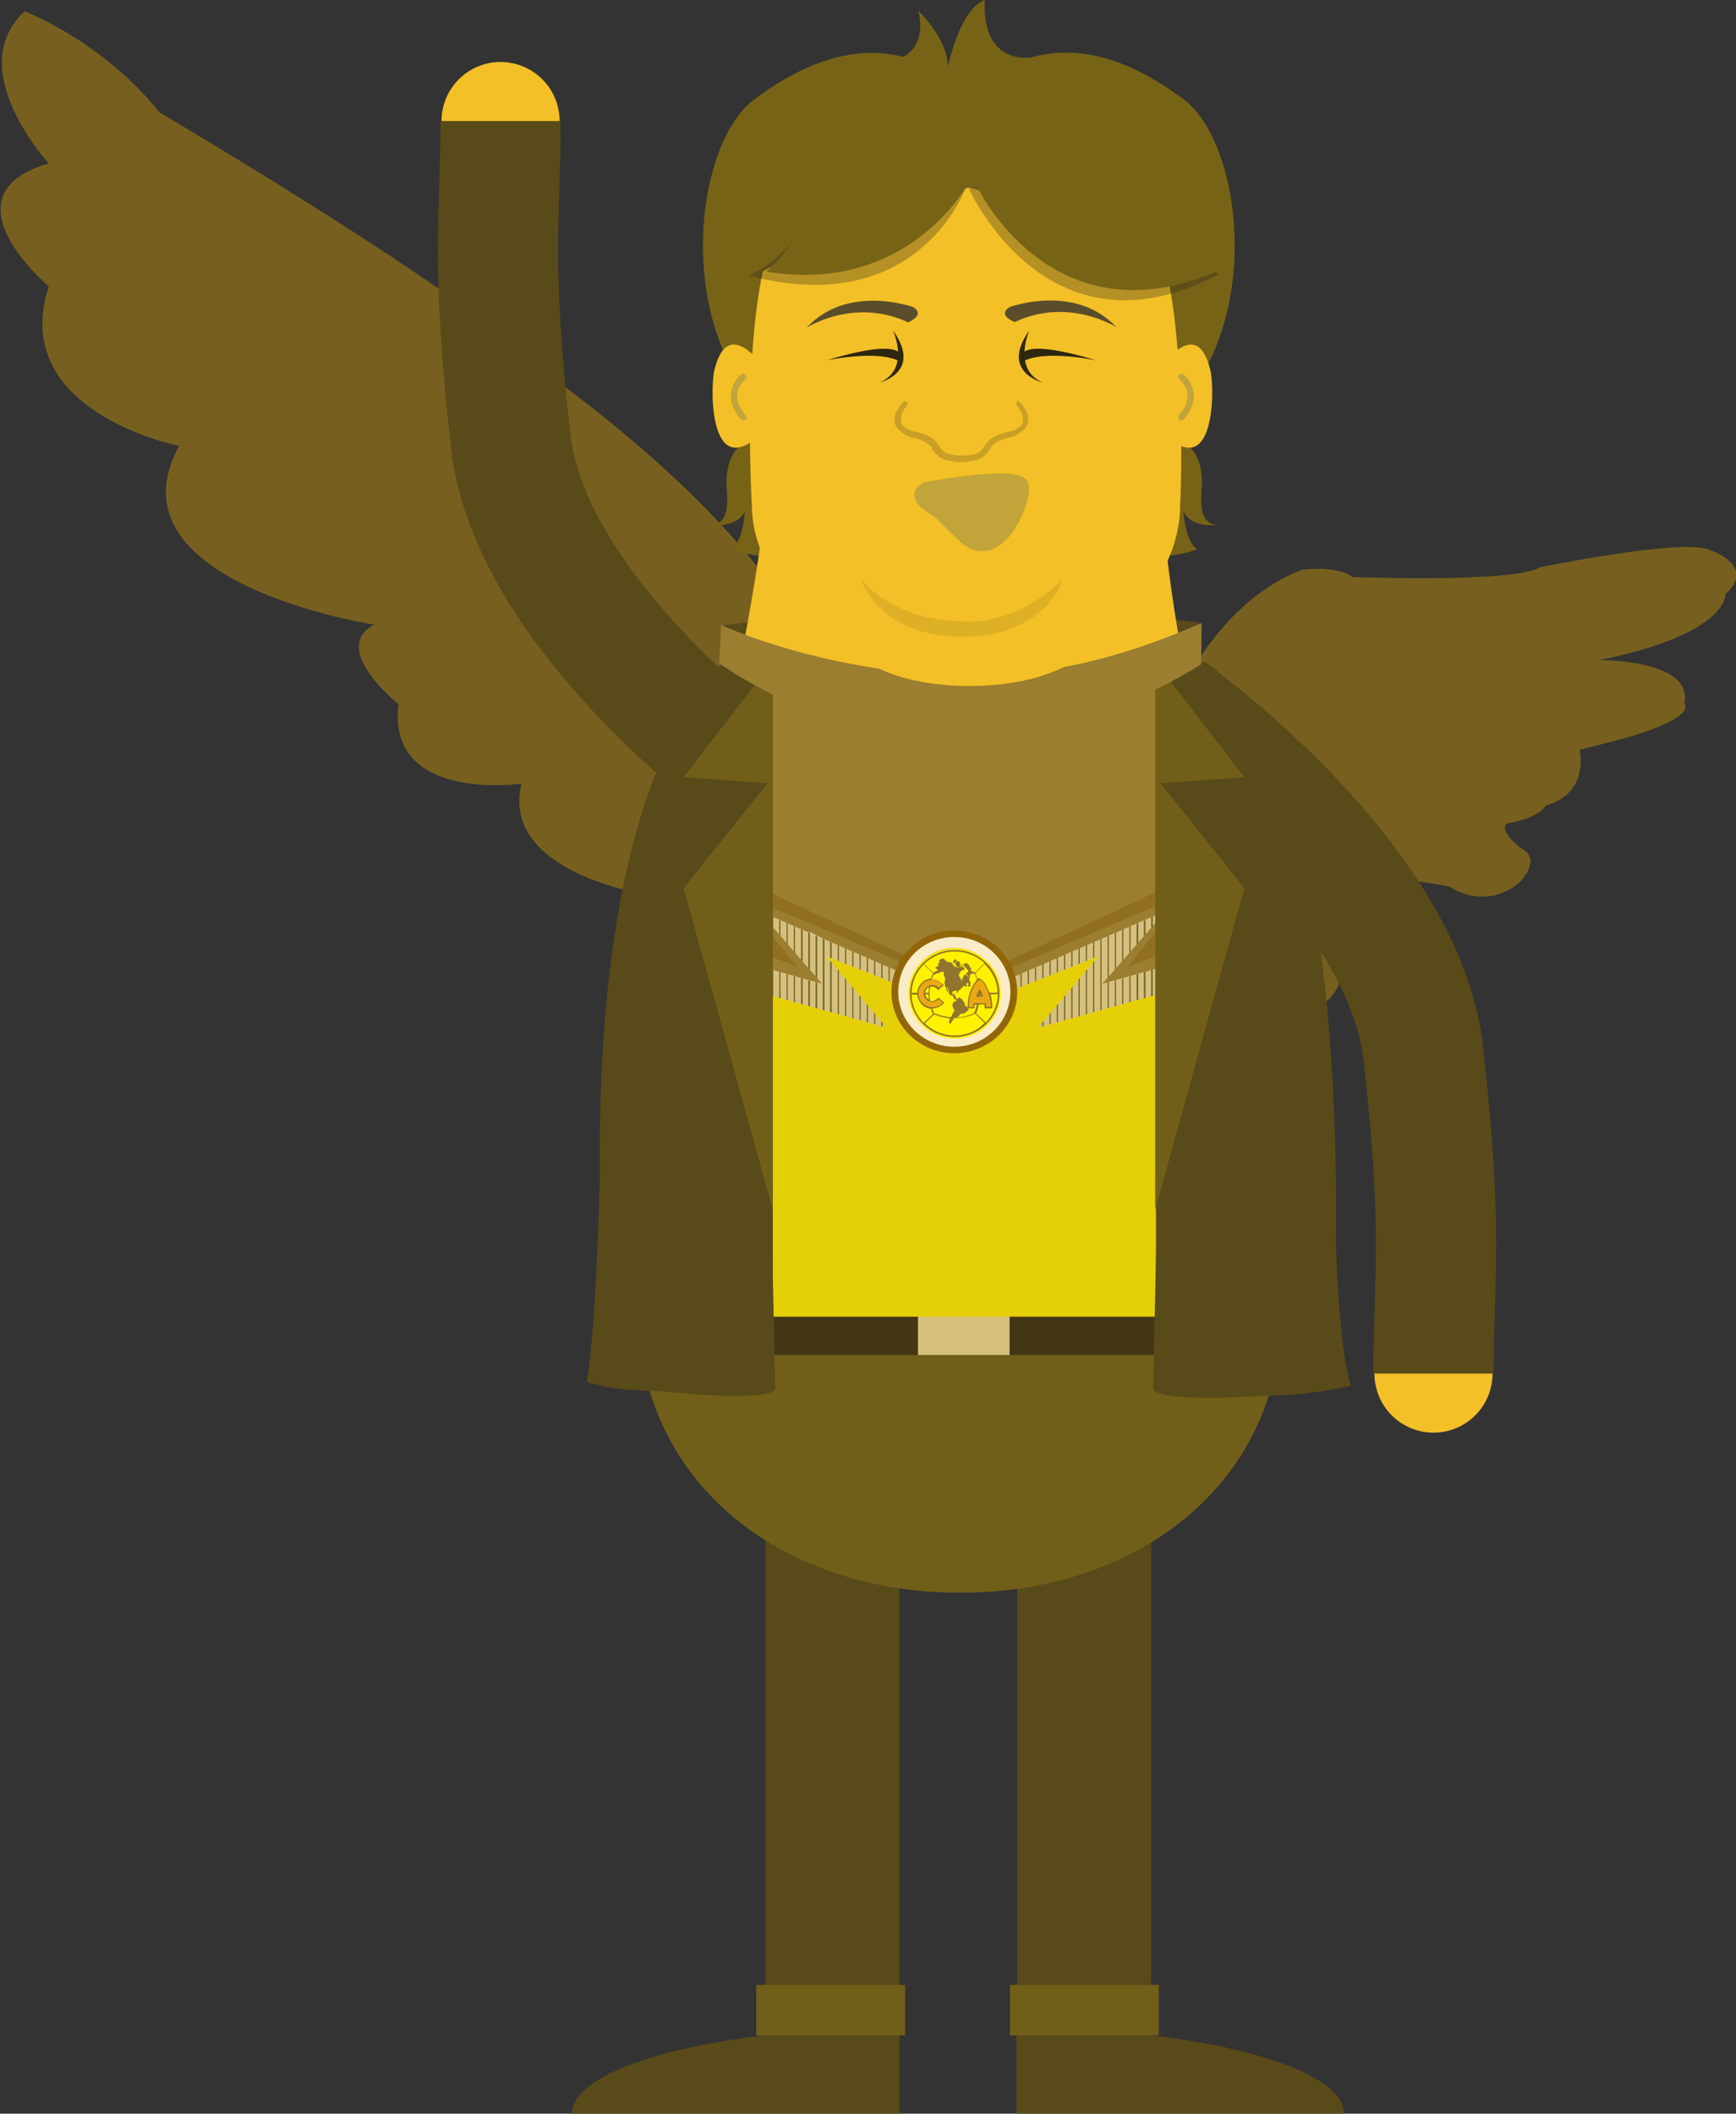 <?xml version="1.0" encoding="utf-8"?>
<!-- Generator: Adobe Illustrator 16.0.0, SVG Export Plug-In . SVG Version: 6.00 Build 0)  -->
<!DOCTYPE svg PUBLIC "-//W3C//DTD SVG 1.1//EN" "http://www.w3.org/Graphics/SVG/1.1/DTD/svg11.dtd">
<svg version="1.1" id="Layer_1" xmlns="http://www.w3.org/2000/svg" xmlns:xlink="http://www.w3.org/1999/xlink" x="0px" y="0px"
	 width="430.4px" height="523.8px" viewBox="0 0 430.4 523.8" enable-background="new 0 0 430.4 523.8" xml:space="preserve">
<rect x="0" y="0" width="430.4" height="523.8" fill="#333333" stroke="none"/>
<g>
	<path fill="#77601F" d="M244.6,286.4c0,0-4.8,5.4-16.7-1.8c0,0-19.7,16.1-24.5-9.6c0,0-22.7,11.4-18.5-13.8
		c0,0-23.3,10.2-19.7-10.8c0,0-17.9-9.6-4.8-28.7c0,0-36.5-5.4-31.1-27.5c0,0-33.5,4.8-30.5-19.7c0,0-17.3-13.8-6-19.7
		c0,0-67-10.2-48.4-44.3c0,0-42.5-8.4-32.3-39.5c0,0-26.9-22.7,0-30.5c0,0-21.5-23.3-6-37.7c0,0,19.1,7.2,33.5,25.1
		c0,0,78.3,46,93.3,62.8c0,0,52.6,35.9,67,69.4c0,0,13.2,20.3,17.9,21.5c0,0,31.7,9.6,39.5,28.7
		C257.1,210.5,272.7,272.7,244.6,286.4z"/>
	<path fill="#77601F" d="M280.3,207.6c0,0,8.4-53.2,42.5-66.4c0,0,8.4-1.2,12.6,1.8c0,0,40.4,1.5,46.3-2.4c0,0,36.5-7.5,42.5-4.2
		c0,0,11.4,3.9,3.6,10.8c0,0,0.9,9.9-31.4,16.4c0,0,23.6-0.3,21.2,10.8c0,0,3.9,3.6-17.6,9.3l-8.4,2.1c0,0,2.7,10.8-8.4,13.8
		c0,0-1.2,3-9.6,4.5c0,0-2.4,1.2,3.3,6c0,0,5.7,2.1,0,8.4c0,0-7.5,7.5-17.6,1.2c0,0-6-1.2-7.8-1.2c0,0-2.4,6.3-6,8.4
		c0,0,3.6,12-12.3,12c0,0,0.3,11.7-15,13.8C318.3,252.5,270.4,247.4,280.3,207.6z"/>
	<path fill="#776316" d="M185.1,109.4c0,0-5,1.8-5,10.2c0,2.8,1.5,10.2-3.8,10.5c0,0,6.5,0.8,8.4-3.4c0,0-0.4,7.5-3.4,9.4
		c0,0,17.9,7.5,21-9.4l-1.5-24.9C200.8,101.8,189.7,97.3,185.1,109.4z"/>
	<path fill="#776316" d="M293,109.4c0,0,5,1.8,5,10.2c0,2.8-1.5,10.2,3.8,10.5c0,0-6.5,0.8-8.4-3.4c0,0,0.4,7.5,3.4,9.4
		c0,0-17.9,7.5-21-9.4l1.5-24.9C277.3,101.8,288.4,97.3,293,109.4z"/>
	<g>
		<polygon fill="#594A19" points="178.9,155 191.1,153.5 193,167.1 		"/>
		<polygon fill="#594A19" points="297.6,154.3 285.4,152.8 283.5,166.4 		"/>
		<path fill="#F3C027" d="M311.3,232.6H167.5c0,0,23.5-85.9,23.5-127.1c0-23.8,96.3-23.8,96.3,0C287.3,165,311.3,232.6,311.3,232.6z
			"/>
		<g>
			<path fill="#776316" d="M293.7,24.8c-16.4-12.4-29.2-13.2-38.2-10.5C242.4,15.1,244.2,0,244.2,0C238,2.1,235,16.5,235,16.5
				c0-6.9-7.3-13.8-7.3-13.8c1.8,7.6-2.1,10.5-3.7,11.4c-8.9-2.3-21.4-1.3-37.3,10.8c-14,10.6-20.2,54.8,3.4,78.1l50.1-55.3
				l50.1,55.3C313.9,79.6,307.7,35.5,293.7,24.8z"/>
			<path fill="#F3C027" d="M284.4,53.9c0,0-16.2-20.5-47-20c-30.7-0.4-43.5,20-43.5,20c-10.8,17.4-7.5,71.2-7.5,71.2
				c0,26.6,37.3,47.8,53,47.8c15.7,0,53.2-19.8,53.2-47.8C292.6,125.1,295.2,71.3,284.4,53.9z"/>
			<g>
				<path opacity="0.1" fill="#232222" d="M263.5,143.5c0,0-3.9,14.3-25,14.3c-20.8,0-25-14.3-25-14.3s7.6,10.5,25.9,10.5
					C239.4,154,251.6,155.3,263.5,143.5z"/>
			</g>
			<path fill="#F3C027" d="M190.8,93c0,0-10.1-16.3-13.7-1.2c-1.1,4.7-1.2,29.9,13.3,13.9"/>
			
				<path fill="none" stroke="#C1A53B" stroke-width="1.594" stroke-linecap="round" stroke-linejoin="round" stroke-miterlimit="10" d="
				M184.3,93.4c0,0-5.2,4,0,10"/>
			<path fill="#F3C027" d="M286.4,93c0,0,10.1-16.3,13.7-1.2c1.1,4.7,1.2,29.9-13.3,13.9"/>
			
				<path fill="none" stroke="#C1A53B" stroke-width="1.594" stroke-linecap="round" stroke-linejoin="round" stroke-miterlimit="10" d="
				M292.9,93.4c0,0,5.2,4,0,10"/>
			<g display="none">
				<g display="inline" opacity="0.2">
					<path fill="#231F20" d="M252.5,98.2c0.2,0.1,0.3,0.3,0.5,0.5c0.1,0.2,0.3,0.3,0.4,0.5c0.3,0.4,0.5,0.7,0.7,1.1
						c0.1,0.2,0.2,0.4,0.3,0.6c0.1,0.2,0.2,0.4,0.2,0.7c0.1,0.2,0.1,0.5,0.1,0.7c0,0.3,0,0.5,0,0.8c0,0.3-0.1,0.5-0.2,0.8
						c-0.1,0.2-0.2,0.5-0.4,0.7c-0.2,0.2-0.3,0.4-0.5,0.6l-0.5,0.5c-0.2,0.2-0.4,0.3-0.6,0.4l-0.6,0.3l-1.2,0.5l0,0l-0.1,0
						c-0.5,0.1-1.1,0.2-1.6,0.4c-0.5,0.2-1,0.4-1.5,0.6c-0.5,0.2-0.9,0.5-1.3,0.8c-0.4,0.3-0.6,0.6-0.9,1.2
						c-0.3,0.5-0.7,1.1-1.3,1.6c-0.3,0.3-0.6,0.4-0.9,0.6c-0.3,0.2-0.6,0.3-1,0.4c-0.6,0.2-1.3,0.3-1.9,0.4c-0.6,0-1.2,0.1-1.9,0.1
						c-0.6,0-1.1,0-1.8-0.1c-0.7-0.1-1.3-0.2-1.9-0.4l-0.5-0.1c-0.2-0.1-0.3-0.2-0.5-0.2c-0.3-0.1-0.6-0.3-0.9-0.5
						c-0.6-0.4-1-1-1.4-1.5l-0.2-0.4l-0.1-0.1l0,0c0.1,0.1,0,0,0,0l-0.1-0.2c-0.2-0.3-0.3-0.3-0.5-0.5c-0.3-0.3-0.8-0.6-1.3-0.8
						c-0.5-0.2-1-0.5-1.5-0.6c-0.5-0.2-1.1-0.3-1.6-0.4l-0.1,0l0,0l-1.2-0.5l-0.6-0.3c-0.2-0.1-0.4-0.2-0.6-0.4l-0.5-0.5
						c-0.2-0.2-0.3-0.4-0.5-0.6c-0.2-0.2-0.2-0.5-0.4-0.7c-0.1-0.2-0.2-0.5-0.2-0.8c-0.1-0.3-0.1-0.5,0-0.8c0-0.3,0-0.5,0.1-0.7
						c0-0.2,0.1-0.5,0.2-0.7c0.1-0.2,0.2-0.4,0.3-0.6c0.2-0.4,0.5-0.8,0.7-1.1c0.3-0.4,0.5-0.7,0.9-1c0.3-0.2,0.7-0.2,0.9,0
						c0.2,0.2,0.2,0.6,0,0.9l0,0c-0.2,0.2-0.5,0.6-0.7,0.9c-0.2,0.3-0.4,0.6-0.5,1c-0.1,0.2-0.1,0.3-0.2,0.5
						c-0.1,0.2-0.1,0.3-0.1,0.5c0,0.2-0.1,0.3,0,0.5c0,0.2,0,0.3,0,0.5c0,0.1,0.1,0.3,0.1,0.4c0.1,0.1,0.1,0.3,0.2,0.4
						c0.1,0.1,0.2,0.2,0.3,0.4l0.4,0.3c0.1,0.1,0.3,0.2,0.4,0.3l0.5,0.3l1,0.4l-0.1,0c0.7,0.1,1.2,0.2,1.8,0.4
						c0.6,0.2,1.2,0.4,1.8,0.7c0.6,0.3,1.1,0.6,1.7,1.1c0.2,0.2,0.6,0.6,0.7,0.8l0.1,0.2l0.1,0.1l0.1,0.1l0.2,0.4
						c0.3,0.4,0.6,0.8,1,1.1c0.2,0.1,0.4,0.3,0.6,0.4c0.1,0.1,0.2,0.1,0.3,0.2l0.4,0.1c0.5,0.2,1,0.2,1.5,0.3
						c0.5,0.1,1.2,0.1,1.7,0.1l1.6-0.1c0.5-0.1,1.1-0.1,1.5-0.3c0.2-0.1,0.5-0.1,0.7-0.2c0.2-0.1,0.4-0.2,0.6-0.4
						c0.4-0.2,0.6-0.6,0.9-1.1c0.3-0.4,0.7-1.1,1.2-1.6c0.5-0.5,1.1-0.8,1.7-1.1c0.6-0.3,1.2-0.5,1.8-0.7c0.6-0.2,1.2-0.3,1.8-0.4
						l-0.1,0l1-0.4l0.5-0.3c0.1-0.1,0.3-0.2,0.4-0.3l0.4-0.3c0.1-0.1,0.2-0.2,0.3-0.4c0.1-0.1,0.2-0.3,0.2-0.4
						c0.1-0.1,0.1-0.3,0.1-0.4c0-0.1,0.1-0.3,0-0.5c0-0.2,0-0.3,0-0.5c0-0.2-0.1-0.3-0.1-0.5c0-0.2-0.1-0.3-0.2-0.5
						c-0.3-0.7-0.7-1.3-1.2-1.8l0,0c-0.2-0.3-0.2-0.7,0-0.9C251.8,98,252.2,98,252.5,98.2z"/>
				</g>
				<path display="inline" fill="#2E230E" d="M215.7,83.9c0,1.6-1.3,2.9-2.9,2.9c-1.6,0-2.9-1.3-2.9-2.9c0-1.6,1.3-2.9,2.9-2.9
					C214.4,81,215.7,82.3,215.7,83.9z"/>
				<path display="inline" fill="#593B2E" d="M197.4,82.8c0,0,10-9.5,24.2-5.8c0,0,4.1-2.4,0.5-3.8
					C222.2,73.2,205.3,70.3,197.4,82.8z"/>
				<path display="inline" fill="#2E230E" d="M261.1,83.9c0,1.6,1.3,2.9,2.9,2.9c1.6,0,2.9-1.3,2.9-2.9c0-1.6-1.3-2.9-2.9-2.9
					C262.4,81,261.1,82.3,261.1,83.9z"/>
				<path display="inline" fill="#593B2E" d="M279.7,81.6c0,0-10.8-8.5-24.6-3.5c0,0-4.3-2-0.9-3.8
					C254.2,74.3,270.7,69.9,279.7,81.6z"/>
				
					<path display="inline" fill="none" stroke="#C18963" stroke-width="2.002" stroke-linecap="round" stroke-linejoin="round" stroke-miterlimit="10" d="
					M223,120.5c0,0,17,9.2,31.8-1.6"/>
			</g>
			<g>
				<g opacity="0.2">
					<path fill="#231F20" d="M252.7,99.5c0.2,0.2,0.3,0.3,0.5,0.5c0.1,0.2,0.3,0.3,0.4,0.5c0.3,0.4,0.5,0.7,0.7,1.1
						c0.1,0.2,0.2,0.4,0.3,0.6c0.1,0.2,0.2,0.4,0.2,0.7c0.1,0.2,0.1,0.5,0.1,0.7c0,0.3,0,0.5,0,0.8c0,0.3-0.1,0.5-0.2,0.8
						c-0.1,0.2-0.2,0.5-0.4,0.7c-0.2,0.2-0.3,0.4-0.5,0.6l-0.6,0.5c-0.2,0.2-0.4,0.3-0.6,0.4l-0.6,0.4l-1.2,0.5l0,0l-0.1,0
						c-0.5,0.1-1.1,0.2-1.6,0.4c-0.5,0.2-1,0.4-1.5,0.6c-0.5,0.2-0.9,0.5-1.3,0.9c-0.4,0.3-0.6,0.6-0.9,1.2
						c-0.4,0.5-0.8,1.1-1.4,1.6c-0.3,0.3-0.6,0.4-0.9,0.6c-0.3,0.2-0.6,0.3-1,0.4c-0.7,0.2-1.3,0.3-1.9,0.4c-0.6,0-1.2,0.1-1.9,0.1
						c-0.6,0-1.2,0-1.8-0.1c-0.7-0.1-1.3-0.2-2-0.4c-0.3-0.1-0.6-0.2-1-0.4c-0.3-0.1-0.6-0.3-0.9-0.6c-0.6-0.4-1-1-1.4-1.5l-0.2-0.4
						L231,111l0,0c0.1,0.1,0,0,0,0l0,0l0,0l0,0l-0.1-0.2c-0.2-0.3-0.3-0.3-0.5-0.5c-0.4-0.3-0.8-0.6-1.3-0.9c-0.5-0.2-1-0.5-1.5-0.6
						c-0.5-0.2-1.1-0.3-1.6-0.4l-0.1,0l0,0l-1.2-0.5l-0.6-0.4c-0.2-0.1-0.4-0.2-0.6-0.4l-0.6-0.5c-0.2-0.2-0.3-0.4-0.5-0.6
						c-0.2-0.2-0.3-0.5-0.4-0.7c-0.1-0.2-0.2-0.5-0.2-0.8c-0.1-0.3-0.1-0.5,0-0.8c0-0.3,0-0.5,0.1-0.7c0-0.2,0.1-0.5,0.2-0.7
						c0.1-0.2,0.2-0.4,0.3-0.6c0.2-0.4,0.5-0.8,0.7-1.1c0.3-0.4,0.5-0.7,0.9-1c0.3-0.3,0.7-0.2,0.9,0c0.2,0.3,0.2,0.6,0,0.9l0,0
						c-0.2,0.3-0.5,0.6-0.7,0.9c-0.2,0.3-0.4,0.6-0.5,1c-0.1,0.2-0.1,0.3-0.2,0.5c-0.1,0.2-0.1,0.3-0.1,0.5c0,0.2-0.1,0.3,0,0.5
						c0,0.2,0,0.3,0,0.5c0,0.1,0.1,0.3,0.1,0.4c0.1,0.1,0.1,0.3,0.2,0.4c0.1,0.1,0.2,0.2,0.3,0.4l0.4,0.3c0.1,0.1,0.3,0.2,0.4,0.3
						l0.5,0.3l1.1,0.4l-0.1,0c0.7,0.1,1.3,0.2,1.9,0.4c0.6,0.2,1.2,0.4,1.8,0.7c0.6,0.3,1.2,0.6,1.7,1.1c0.2,0.2,0.6,0.6,0.7,0.8
						l0.1,0.2l0.1,0.1l0.1,0.1l0.2,0.4c0.3,0.4,0.6,0.8,1,1.1c0.2,0.2,0.4,0.3,0.6,0.4c0.2,0.1,0.4,0.2,0.7,0.3
						c0.5,0.2,1,0.2,1.5,0.3c0.5,0.1,1.2,0.1,1.8,0.1l1.6-0.1c0.5-0.1,1.1-0.1,1.6-0.3c0.2-0.1,0.5-0.1,0.7-0.3
						c0.2-0.1,0.4-0.2,0.6-0.4c0.4-0.2,0.6-0.6,1-1.1c0.3-0.5,0.7-1.1,1.3-1.6c0.5-0.5,1.1-0.8,1.7-1.1c0.6-0.3,1.2-0.5,1.8-0.7
						c0.6-0.2,1.2-0.3,1.9-0.4l-0.1,0l1.1-0.4l0.5-0.3c0.2-0.1,0.3-0.2,0.4-0.3l0.4-0.3c0.1-0.1,0.2-0.2,0.3-0.4
						c0.1-0.1,0.2-0.3,0.2-0.4c0.1-0.1,0.1-0.3,0.1-0.4c0-0.1,0.1-0.3,0-0.5c0-0.2,0-0.3,0-0.5c0-0.2-0.1-0.3-0.1-0.5
						c0-0.2-0.1-0.3-0.2-0.5c-0.3-0.7-0.7-1.3-1.2-1.9l0,0c-0.2-0.3-0.2-0.7,0-0.9C252,99.2,252.4,99.2,252.7,99.5z"/>
				</g>
				<path fill="#594D2B" d="M226.4,76.1c0,0-16.2-5.9-26.4,5.1c0,0,11.7-7.6,25.2-1.3C225.1,79.8,229.6,78.2,226.4,76.1z"/>
				
					<path fill="#C1A53B" stroke="#C1A53B" stroke-width="2.017" stroke-linecap="round" stroke-linejoin="round" stroke-miterlimit="10" d="
					M229.5,120.5c-5.3,2.8,2.5,6.3,3.5,7.4c2.4,2.4,3.5,3.5,5.2,5.1c9.2,9.2,16.9-8.6,15.8-12.9
					C252.9,115.9,229.5,120.5,229.5,120.5z"/>
				<path fill="#2E2710" d="M218.1,94.8c0,0,10.7-2.6,3.3-12.9C221.4,81.9,225.8,91.5,218.1,94.8z"/>
				<path fill="#2E2710" d="M204.9,89.3c0,0,13.1-2.8,18.4,0.4C223.2,89.7,227.1,82.6,204.9,89.3z"/>
				<path fill="#594D2B" d="M250.3,76.1c-3.2,2.1,1.3,3.7,1.3,3.7c13.4-6.3,25.2,1.3,25.2,1.3C266.5,70.1,250.3,76.1,250.3,76.1z"/>
				<path fill="#2E2710" d="M255.2,81.9c-7.4,10.3,3.3,12.9,3.3,12.9C250.9,91.5,255.2,81.9,255.2,81.9z"/>
				<path fill="#2E2710" d="M253.4,89.7c5.3-3.2,18.4-0.4,18.4-0.4C249.5,82.6,253.4,89.7,253.4,89.7z"/>
			</g>
			<path fill="#776316" d="M184.8,36.4c0,0-5.9,34.9-5.1,35.2c0.8,0.3,28.5-14.2,28.5-14.2l32.1-11L288,60.8l9.7-4l-5.1-25L246,27.1
				l-36.5,4L184.8,36.4z"/>
			<path opacity="0.3" fill="#231F20" d="M240,46.3c0,0,19.3,44.4,62.3,21.6c0,0-12.4-6.6-14.4-15"/>
			<path opacity="0.3" fill="#231F20" d="M239.7,46c0,0-11.6,33.5-54,22.3c0,0,9.7-4.6,13.3-12.5"/>
			<path fill="#776316" d="M242.3,46.3c0,0,18.1,38.4,59,21.1c0,0-9.3-6.8-11.3-15.1"/>
			<path fill="#776316" d="M239.7,46c0,0-14.8,27.1-49.7,21.3c0,0,7.6-6.3,8.9-13.7"/>
		</g>
	</g>
	
		<path fill="none" stroke="#F3C027" stroke-width="29.277" stroke-linecap="round" stroke-linejoin="round" stroke-miterlimit="10" d="
		M187.7,192.8c0,0-56.3-40.4-61.1-83.6c-5-44.7-2.5-55.5-2.5-79.2"/>
	<path fill="none" stroke="#594A19" stroke-width="29.811" stroke-linejoin="round" stroke-miterlimit="10" d="M187.7,192.8
		c0,0-56.3-40.4-61.1-83.6c-5-44.7-2.5-55.5-2.5-79.2"/>
	
		<path fill="none" stroke="#F3C027" stroke-width="29.277" stroke-linecap="round" stroke-linejoin="round" stroke-miterlimit="10" d="
		M291.8,177.6c0,0,56.3,40.4,61.1,83.6c5,44.7,2.5,55.5,2.5,79.2"/>
	<path fill="none" stroke="#594A19" stroke-width="29.811" stroke-linejoin="round" stroke-miterlimit="10" d="M291.8,177.6
		c0,0,56.3,40.4,61.1,83.6c5,44.7,2.5,55.5,2.5,79.2"/>
	<g>
		<path fill="#594A19" d="M206.4,514.2c-9.2,0-16.6-7.4-16.6-16.6V335.2c0-9.2,7.4-16.6,16.6-16.6s16.6,7.4,16.6,16.6v162.4
			C223,506.8,215.5,514.2,206.4,514.2z"/>
	</g>
	<g>
		<path fill="#594A19" d="M268.8,514.2c-9.2,0-16.6-7.4-16.6-16.6V335.2c0-9.2,7.4-16.6,16.6-16.6s16.6,7.4,16.6,16.6v162.4
			C285.4,506.8,278,514.2,268.8,514.2z"/>
	</g>
	<path fill="#F4B07D" d="M183.9,170.7c-8.6,36.2-25.1,33.3-25.1,94.4c0,75.3,0,61.7,0,63.7c0,0.1,8.4,0.2,8.4,0.2h72.3V170.7H183.9z
		"/>
	<path fill="#F4B07D" d="M292.2,170.7c8.6,36.2,25.1,33.3,25.1,94.4c0,75.3,0,61.7,0,63.7c0,0.1-8.4,0.2-8.4,0.2h-72.3V170.7H292.2z
		"/>
	<path opacity="0.2" fill="#232222" d="M241.4,295.3c0,2-1,3.6-2.2,3.6c-1.2,0-2.2-1.6-2.2-3.6c0-2,1-3.6,2.2-3.6
		C240.4,291.7,241.4,293.3,241.4,295.3z"/>
	<path fill="#715F19" d="M238,394.7c44.2,0,79.9-27.1,79.9-70.8H158.1C158.1,367.6,193.9,394.7,238,394.7z"/>
	<path fill="#594A19" d="M223,502.5c-44.8,0-81.2,9.5-81.2,21.3H223V502.5z"/>
	<path fill="#594A19" d="M252,502.5c44.8,0,81.2,9.5,81.2,21.3H252V502.5z"/>
	<rect x="187.5" y="491.9" fill="#715F19" width="36.9" height="12.5"/>
	<rect x="250.4" y="491.9" fill="#715F19" width="36.9" height="12.5"/>
	<rect x="158.7" y="324" fill="#443715" width="158.9" height="11.8"/>
	<rect x="227.6" y="324" fill="#D6C07E" width="22.7" height="11.8"/>
	<rect x="183.2" y="168.9" fill="#FFFFFF" width="108.6" height="155.4"/>
	<g>
		<path opacity="0.2" fill="#232222" d="M240.7,295.8c0,2-1,3.6-2.2,3.6c-1.2,0-2.2-1.6-2.2-3.6c0-2,1-3.6,2.2-3.6
			C239.7,292.2,240.7,293.8,240.7,295.8z"/>
		<path fill="#9B7E2F" d="M209.8,248.2l-9.1-17.2l16.1,7.8l16.7,6l15.7-0.9l30.8-12.9l-10.7,17.6l54.2-16.8c-4.2-29-12.1-56.2-27-67
			l-58.9,11.7h-3l-54.5-11.7c-14.6,15.9-22.2,41.5-26.1,67.7L209.8,248.2z"/>
		<path fill="#E5CF07" d="M323.7,232.7l-56.6,17.6l10.5-17.2l-28.3,11.8l-16,0.9l-16.9-6.1l-13.4-6.5l8.8,16.6l-57.9-16.4
			c-6.6,45.7-1.7,92.9-1.7,92.9h83.9h4.4h86.8C327.4,326.3,330,277.4,323.7,232.7z"/>
	</g>
	<g>
		<path fill="#906F21" d="M235.9,241.9c0.2,0.6-71.7-33.2-71.7-33.2l19.1,21.6l-25.5-12.9l-0.9,6l40.7,16.2l-14.7-18.3l52.3,22.1
			L235.9,241.9z"/>
		<polygon fill="#D6C07E" points="236.7,246.8 188.1,225.7 203.8,243.8 155.2,230.1 152.4,235.9 219.8,254.7 204.9,237 235.4,249 		
			"/>
		<g>
			<polygon fill="none" points="204.9,237 205.8,238.1 205.8,237.3 			"/>
			<polygon fill="none" points="213.4,240.3 213.4,247 214.9,248.8 214.9,240.9 			"/>
			<polygon fill="none" points="211.6,239.6 211.6,244.9 213.1,246.6 213.1,240.2 			"/>
			<polygon fill="none" points="206.2,237.5 206.2,238.5 207.7,240.2 207.7,238.1 			"/>
			<polygon fill="none" points="203.8,243.8 202.6,242.4 202.6,243.5 			"/>
			<polygon fill="none" points="184.5,238.4 184.5,244.8 186,245.3 186,238.8 			"/>
			<polygon fill="none" points="157.4,230.7 157.4,237.3 158.9,237.7 158.9,231.2 			"/>
			<polygon fill="none" points="233.2,245.3 233.2,248.2 234.7,248.8 234.7,245.9 			"/>
			<polygon fill="none" points="155.6,230.2 155.6,236.8 157.1,237.2 157.1,230.6 			"/>
			<polygon fill="none" points="155.2,230.1 153.8,233 153.8,236.3 155.3,236.7 155.3,230.1 			"/>
			<polygon fill="none" points="235,246 235,248.9 235.4,249 236.5,247 236.5,246.7 			"/>
			<polygon fill="none" points="173.7,235.3 173.7,241.8 175.2,242.2 175.2,235.7 			"/>
			<polygon fill="none" points="152.4,235.9 153.5,236.2 153.5,233.7 			"/>
			<polygon fill="none" points="171.9,234.8 171.9,241.3 173.4,241.7 173.4,235.2 			"/>
			<polygon fill="none" points="170.1,234.3 170.1,240.8 171.6,241.2 171.6,234.7 			"/>
			<polygon fill="none" points="177.3,236.3 177.3,242.8 178.8,243.3 178.8,236.8 			"/>
			<polygon fill="none" points="168.3,233.8 168.3,240.3 169.8,240.7 169.8,234.2 			"/>
			<polygon fill="none" points="186.3,238.9 186.3,245.3 187.8,245.8 187.8,239.3 			"/>
			<polygon fill="none" points="166.5,233.3 166.5,239.8 167.9,240.2 167.9,233.7 			"/>
			<polygon fill="none" points="179.1,236.9 179.1,243.3 180.6,243.8 180.6,237.3 			"/>
			<polygon fill="none" points="219.8,254.7 218.8,253.4 218.8,254.4 			"/>
			<polygon fill="none" points="175.5,235.8 175.5,242.3 177,242.8 177,236.3 			"/>
			<polygon fill="none" points="159.2,231.2 159.2,237.8 160.7,238.2 160.7,231.7 			"/>
			<polygon fill="none" points="180.9,237.4 180.9,243.8 182.4,244.3 182.4,237.8 			"/>
			<polygon fill="none" points="182.7,237.9 182.7,244.3 184.2,244.8 184.2,238.3 			"/>
			<polygon fill="none" points="162.9,232.3 162.9,238.8 164.3,239.2 164.3,232.7 			"/>
			<polygon fill="none" points="161,231.8 161,238.3 162.5,238.7 162.5,232.2 			"/>
			<polygon fill="none" points="164.7,232.8 164.7,239.3 166.1,239.7 166.1,233.2 			"/>
			<polygon fill="none" points="226,242.1 226,245.3 227.5,245.9 227.5,242.8 			"/>
			<polygon fill="none" points="202.6,232 202.6,242.4 203.8,243.8 202.6,243.5 202.6,249.9 204,250.3 204,232.6 			"/>
			<polygon fill="none" points="224.2,241.4 224.2,244.6 225.7,245.2 225.7,242 			"/>
			<polygon fill="none" points="214.9,240.9 214.9,237.3 213.4,236.7 213.4,240.3 			"/>
			<polygon fill="none" points="200.8,243 200.8,249.4 202.2,249.8 202.2,243.4 			"/>
			<polygon fill="none" points="218.5,242.3 218.5,238.9 217,238.2 217,241.8 			"/>
			<polygon fill="none" points="222.4,240.6 222.4,243.9 223.9,244.5 223.9,241.2 			"/>
			<polygon fill="none" points="216.7,241.6 216.7,238.1 215.2,237.5 215.2,241 			"/>
			<polygon fill="none" points="191.7,240.4 191.7,246.9 193.2,247.3 193.2,240.8 			"/>
			<polygon fill="none" points="189.9,239.9 189.9,246.4 191.4,246.8 191.4,240.3 			"/>
			<polygon fill="none" points="188.1,239.4 188.1,245.8 189.6,246.3 189.6,239.8 			"/>
			<polygon fill="none" points="199,242.5 199,248.9 200.4,249.3 200.4,242.9 			"/>
			<polygon fill="none" points="197.1,242 197.1,248.4 198.6,248.8 198.6,242.4 			"/>
			<polygon fill="none" points="193.5,240.9 193.5,247.4 195,247.8 195,241.4 			"/>
			<polygon fill="none" points="195.3,241.4 195.3,247.9 196.8,248.3 196.8,241.9 			"/>
			<polygon fill="none" points="209.8,242.7 209.8,251.9 211.3,252.3 211.3,244.5 			"/>
			<polygon fill="none" points="189.6,227.5 189.6,226.4 188.1,225.8 188.1,225.8 			"/>
			<polygon fill="none" points="211.6,244.9 211.6,252.4 213.1,252.8 213.1,246.6 			"/>
			<polygon fill="none" points="215.2,249.2 215.2,253.4 216.7,253.8 216.7,250.9 			"/>
			<polygon fill="none" points="213.4,247 213.4,252.9 214.9,253.3 214.9,248.8 			"/>
			<polygon fill="none" points="217,251.3 217,253.9 218.5,254.3 218.5,253.1 			"/>
			<polygon fill="none" points="220.6,239.8 220.6,243.2 222.1,243.8 222.1,240.4 			"/>
			<polygon fill="none" points="218.8,239 218.8,242.5 220.3,243.1 220.3,239.7 			"/>
			<polygon fill="none" points="208,240.6 208,251.4 209.5,251.8 209.5,242.4 			"/>
			<polygon fill="none" points="209.5,238.8 209.5,235 208,234.3 208,238.2 			"/>
			<polygon fill="none" points="207.7,238.1 207.7,234.2 206.2,233.6 206.2,237.5 			"/>
			<polygon fill="none" points="211.3,239.5 211.3,235.8 209.8,235.1 209.8,238.9 			"/>
			<polygon fill="none" points="213.1,240.2 213.1,236.5 211.6,235.9 211.6,239.6 			"/>
			<polygon fill="none" points="206.2,238.5 206.2,250.9 207.7,251.3 207.7,240.2 			"/>
			<polygon fill="none" points="204.9,237 205.8,237.3 205.8,233.4 204.4,232.8 204.4,250.4 205.8,250.8 205.8,238.1 			"/>
			<polygon fill="none" points="193.2,231.6 193.2,228 191.7,227.3 191.7,229.9 			"/>
			<polygon fill="none" points="191.4,229.6 191.4,227.2 189.9,226.5 189.9,227.9 			"/>
			<polygon fill="none" points="229.6,243.7 229.6,246.8 231.1,247.3 231.1,244.3 			"/>
			<polygon fill="none" points="198.6,237.9 198.6,230.3 197.1,229.7 197.1,236.2 			"/>
			<polygon fill="none" points="227.8,242.9 227.8,246 229.3,246.6 229.3,243.6 			"/>
			<polygon fill="none" points="196.8,235.8 196.8,229.5 195.3,228.9 195.3,234.1 			"/>
			<polygon fill="none" points="231.4,244.5 231.4,247.5 232.9,248.1 232.9,245.1 			"/>
			<polygon fill="none" points="195,233.7 195,228.7 193.5,228.1 193.5,232 			"/>
			<polygon fill="none" points="200.4,239.9 200.4,231.1 199,230.4 199,238.2 			"/>
			<polygon fill="none" points="202.2,242 202.2,231.9 200.8,231.2 200.8,240.3 			"/>
			<polygon fill="#736529" points="153.5,233.7 153.5,236.2 153.8,236.3 153.8,233 			"/>
			<polygon fill="#736529" points="155.3,230.1 155.3,236.7 155.6,236.8 155.6,230.2 			"/>
			<polygon fill="#736529" points="157.1,230.6 157.1,237.2 157.4,237.3 157.4,230.7 			"/>
			<polygon fill="#736529" points="158.9,231.2 158.9,237.7 159.2,237.8 159.2,231.2 			"/>
			<polygon fill="#736529" points="160.7,231.7 160.7,238.2 161,238.3 161,231.8 			"/>
			<polygon fill="#736529" points="162.5,232.2 162.5,238.7 162.9,238.8 162.9,232.3 			"/>
			<polygon fill="#736529" points="164.3,232.7 164.3,239.2 164.7,239.3 164.7,232.8 			"/>
			<polygon fill="#736529" points="166.1,233.2 166.1,239.7 166.5,239.8 166.5,233.3 			"/>
			<polygon fill="#736529" points="167.9,233.7 167.9,240.2 168.3,240.3 168.3,233.8 			"/>
			<polygon fill="#736529" points="169.8,234.2 169.8,240.7 170.1,240.8 170.1,234.3 			"/>
			<polygon fill="#736529" points="171.6,234.7 171.6,241.2 171.9,241.3 171.9,234.8 			"/>
			<polygon fill="#736529" points="173.4,235.2 173.4,241.7 173.7,241.8 173.7,235.3 			"/>
			<polygon fill="#736529" points="175.2,235.7 175.2,242.2 175.5,242.3 175.5,235.8 			"/>
			<polygon fill="#736529" points="177,236.3 177,242.8 177.3,242.8 177.3,236.3 			"/>
			<polygon fill="#736529" points="178.8,236.8 178.8,243.3 179.1,243.3 179.1,236.9 			"/>
			<polygon fill="#736529" points="180.6,237.3 180.6,243.8 180.9,243.8 180.9,237.4 			"/>
			<polygon fill="#736529" points="182.4,237.8 182.4,244.3 182.7,244.3 182.7,237.9 			"/>
			<polygon fill="#736529" points="184.2,238.3 184.2,244.8 184.5,244.8 184.5,238.4 			"/>
			<polygon fill="#736529" points="186,238.8 186,245.3 186.3,245.3 186.3,238.9 			"/>
			<polygon fill="#736529" points="187.8,239.3 187.8,245.8 188.1,245.8 188.1,239.4 			"/>
			<polygon fill="#736529" points="188.1,225.8 188.1,225.8 188.1,225.7 			"/>
			<polygon fill="#736529" points="189.9,227.9 189.9,226.5 189.6,226.4 189.6,227.5 			"/>
			<polygon fill="#736529" points="189.6,239.8 189.6,246.3 189.9,246.4 189.9,239.9 			"/>
			<polygon fill="#736529" points="191.7,229.9 191.7,227.3 191.4,227.2 191.4,229.6 			"/>
			<polygon fill="#736529" points="191.4,240.3 191.4,246.8 191.7,246.9 191.7,240.4 			"/>
			<polygon fill="#736529" points="193.5,232 193.5,228.1 193.2,228 193.2,231.6 			"/>
			<polygon fill="#736529" points="193.2,240.8 193.2,247.3 193.5,247.4 193.5,240.9 			"/>
			<polygon fill="#736529" points="195.3,234.1 195.3,228.9 195,228.7 195,233.7 			"/>
			<polygon fill="#736529" points="195,241.4 195,247.8 195.3,247.9 195.3,241.4 			"/>
			<polygon fill="#736529" points="197.1,236.2 197.1,229.7 196.8,229.5 196.8,235.8 			"/>
			<polygon fill="#736529" points="196.8,241.9 196.8,248.3 197.1,248.4 197.1,242 			"/>
			<polygon fill="#736529" points="199,238.2 199,230.4 198.6,230.3 198.6,237.9 			"/>
			<polygon fill="#736529" points="198.6,242.4 198.6,248.8 199,248.9 199,242.5 			"/>
			<polygon fill="#736529" points="200.8,240.3 200.8,231.2 200.4,231.1 200.4,239.9 			"/>
			<polygon fill="#736529" points="200.4,242.9 200.4,249.3 200.8,249.4 200.8,243 			"/>
			<polygon fill="#736529" points="202.2,243.4 202.2,249.8 202.6,249.9 202.6,243.5 			"/>
			<polygon fill="#736529" points="202.6,242.4 202.6,232 202.2,231.9 202.2,242 			"/>
			<polygon fill="#736529" points="204,232.6 204,250.3 204.4,250.4 204.4,232.8 			"/>
			<polygon fill="#736529" points="206.2,237.5 206.2,233.6 205.8,233.4 205.8,237.3 			"/>
			<polygon fill="#736529" points="205.8,238.1 205.8,250.8 206.2,250.9 206.2,238.5 			"/>
			<polygon fill="#736529" points="207.7,240.2 207.7,251.3 208,251.4 208,240.6 			"/>
			<polygon fill="#736529" points="208,238.2 208,234.3 207.7,234.2 207.7,238.1 			"/>
			<polygon fill="#736529" points="209.5,242.4 209.5,251.8 209.8,251.9 209.8,242.7 			"/>
			<polygon fill="#736529" points="209.8,238.9 209.8,235.1 209.5,235 209.5,238.8 			"/>
			<polygon fill="#736529" points="211.6,239.6 211.6,235.9 211.3,235.8 211.3,239.5 			"/>
			<polygon fill="#736529" points="211.3,244.5 211.3,252.3 211.6,252.4 211.6,244.9 			"/>
			<polygon fill="#736529" points="213.1,246.6 213.1,252.8 213.4,252.9 213.4,247 			"/>
			<polygon fill="#736529" points="213.4,240.3 213.4,236.7 213.1,236.5 213.1,240.2 			"/>
			<polygon fill="#736529" points="214.9,248.8 214.9,253.3 215.2,253.4 215.2,249.2 			"/>
			<polygon fill="#736529" points="215.2,241 215.2,237.5 214.9,237.3 214.9,240.9 			"/>
			<polygon fill="#736529" points="216.7,250.9 216.7,253.8 217,253.9 217,251.3 			"/>
			<polygon fill="#736529" points="217,241.8 217,238.2 216.7,238.1 216.7,241.6 			"/>
			<polygon fill="#736529" points="218.5,254.3 218.8,254.4 218.8,253.4 218.5,253.1 			"/>
			<polygon fill="#736529" points="218.5,238.9 218.5,242.3 218.8,242.5 218.8,239 			"/>
			<polygon fill="#736529" points="220.3,239.7 220.3,243.1 220.6,243.2 220.6,239.8 			"/>
			<polygon fill="#736529" points="222.1,240.4 222.1,243.8 222.4,243.9 222.4,240.6 			"/>
			<polygon fill="#736529" points="223.9,241.2 223.9,244.5 224.2,244.6 224.2,241.4 			"/>
			<polygon fill="#736529" points="225.7,242 225.7,245.2 226,245.3 226,242.1 			"/>
			<polygon fill="#736529" points="227.5,242.8 227.5,245.9 227.8,246 227.8,242.9 			"/>
			<polygon fill="#736529" points="229.3,243.6 229.3,246.6 229.6,246.8 229.6,243.7 			"/>
			<polygon fill="#736529" points="231.1,244.3 231.1,247.3 231.4,247.5 231.4,244.5 			"/>
			<polygon fill="#736529" points="232.9,245.1 232.9,248.1 233.2,248.2 233.2,245.3 			"/>
			<polygon fill="#736529" points="234.7,245.9 234.7,248.8 235,248.9 235,246 			"/>
			<polygon fill="#736529" points="236.5,246.7 236.5,247 236.7,246.8 			"/>
		</g>
		<path fill="#906F21" d="M241.3,241.9c-0.2,0.6,71.7-33.2,71.7-33.2l-19.1,21.6l25.5-12.9l0.9,6l-40.7,16.2l14.7-18.3L242,243.4
			L241.3,241.9z"/>
		<polygon fill="#D6C07E" points="240.5,246.8 289.1,225.7 273.3,243.8 322,230.1 324.7,235.9 257.3,254.7 272.3,237 241.8,249 		
			"/>
		<g>
			<polygon fill="none" points="272.3,237 271.3,238.1 271.3,237.3 			"/>
			<polygon fill="none" points="263.8,240.3 263.8,247 262.3,248.8 262.3,240.9 			"/>
			<polygon fill="none" points="265.6,239.6 265.6,244.9 264.1,246.6 264.1,240.2 			"/>
			<polygon fill="none" points="271,237.5 271,238.5 269.5,240.2 269.5,238.1 			"/>
			<polygon fill="none" points="273.3,243.8 274.6,242.4 274.6,243.5 			"/>
			<polygon fill="none" points="292.7,238.4 292.7,244.8 291.2,245.3 291.2,238.8 			"/>
			<polygon fill="none" points="319.7,230.7 319.7,237.3 318.3,237.7 318.3,231.2 			"/>
			<polygon fill="none" points="243.9,245.3 243.9,248.2 242.4,248.8 242.4,245.9 			"/>
			<polygon fill="none" points="321.5,230.2 321.5,236.8 320.1,237.2 320.1,230.6 			"/>
			<polygon fill="none" points="322,230.1 323.3,233 323.3,236.3 321.9,236.7 321.9,230.1 			"/>
			<polygon fill="none" points="242.1,246 242.1,248.9 241.8,249 240.6,247 240.6,246.7 			"/>
			<polygon fill="none" points="303.5,235.3 303.5,241.8 302,242.2 302,235.7 			"/>
			<polygon fill="none" points="324.7,235.9 323.7,236.2 323.7,233.7 			"/>
			<polygon fill="none" points="305.3,234.8 305.3,241.3 303.8,241.7 303.8,235.2 			"/>
			<polygon fill="none" points="307.1,234.3 307.1,240.8 305.6,241.2 305.6,234.7 			"/>
			<polygon fill="none" points="299.9,236.3 299.9,242.8 298.4,243.3 298.4,236.8 			"/>
			<polygon fill="none" points="308.9,233.8 308.9,240.3 307.4,240.7 307.4,234.2 			"/>
			<polygon fill="none" points="290.9,238.9 290.9,245.3 289.4,245.8 289.4,239.3 			"/>
			<polygon fill="none" points="310.7,233.3 310.7,239.8 309.2,240.2 309.2,233.7 			"/>
			<polygon fill="none" points="298.1,236.9 298.1,243.3 296.6,243.8 296.6,237.3 			"/>
			<polygon fill="none" points="257.3,254.7 258.4,253.4 258.4,254.4 			"/>
			<polygon fill="none" points="301.7,235.8 301.7,242.3 300.2,242.8 300.2,236.3 			"/>
			<polygon fill="none" points="317.9,231.2 317.9,237.8 316.4,238.2 316.4,231.7 			"/>
			<polygon fill="none" points="296.3,237.4 296.3,243.8 294.8,244.3 294.8,237.8 			"/>
			<polygon fill="none" points="294.5,237.9 294.5,244.3 293,244.8 293,238.3 			"/>
			<polygon fill="none" points="314.3,232.3 314.3,238.8 312.8,239.2 312.8,232.7 			"/>
			<polygon fill="none" points="316.1,231.8 316.1,238.3 314.6,238.7 314.6,232.2 			"/>
			<polygon fill="none" points="312.5,232.8 312.5,239.3 311,239.7 311,233.2 			"/>
			<polygon fill="none" points="251.2,242.1 251.2,245.3 249.7,245.9 249.7,242.8 			"/>
			<polygon fill="none" points="274.6,232 274.6,242.4 273.3,243.8 274.6,243.5 274.6,249.9 273.1,250.3 273.1,232.6 			"/>
			<polygon fill="none" points="253,241.4 253,244.6 251.5,245.2 251.5,242 			"/>
			<polygon fill="none" points="262.3,240.9 262.3,237.3 263.8,236.7 263.8,240.3 			"/>
			<polygon fill="none" points="276.4,243 276.4,249.4 274.9,249.8 274.9,243.4 			"/>
			<polygon fill="none" points="258.7,242.3 258.7,238.9 260.2,238.2 260.2,241.8 			"/>
			<polygon fill="none" points="254.8,240.6 254.8,243.9 253.3,244.5 253.3,241.2 			"/>
			<polygon fill="none" points="260.5,241.6 260.5,238.1 262,237.5 262,241 			"/>
			<polygon fill="none" points="285.4,240.4 285.4,246.9 284,247.3 284,240.8 			"/>
			<polygon fill="none" points="287.3,239.9 287.3,246.4 285.8,246.8 285.8,240.3 			"/>
			<polygon fill="none" points="289.1,239.4 289.1,245.8 287.6,246.3 287.6,239.8 			"/>
			<polygon fill="none" points="278.2,242.5 278.2,248.9 276.7,249.3 276.7,242.9 			"/>
			<polygon fill="none" points="280,242 280,248.4 278.5,248.8 278.5,242.4 			"/>
			<polygon fill="none" points="283.6,240.9 283.6,247.4 282.2,247.8 282.2,241.4 			"/>
			<polygon fill="none" points="281.8,241.4 281.8,247.9 280.3,248.3 280.3,241.9 			"/>
			<polygon fill="none" points="267.4,242.7 267.4,251.9 265.9,252.3 265.9,244.5 			"/>
			<polygon fill="none" points="287.6,227.5 287.6,226.4 289.1,225.8 289.1,225.8 			"/>
			<polygon fill="none" points="265.6,244.9 265.6,252.4 264.1,252.8 264.1,246.6 			"/>
			<polygon fill="none" points="262,249.2 262,253.4 260.5,253.8 260.5,250.9 			"/>
			<polygon fill="none" points="263.8,247 263.8,252.9 262.3,253.3 262.3,248.8 			"/>
			<polygon fill="none" points="260.2,251.3 260.2,253.9 258.7,254.3 258.7,253.1 			"/>
			<polygon fill="none" points="256.6,239.8 256.6,243.2 255.1,243.8 255.1,240.4 			"/>
			<polygon fill="none" points="258.4,239 258.4,242.5 256.9,243.1 256.9,239.7 			"/>
			<polygon fill="none" points="269.2,240.6 269.2,251.4 267.7,251.8 267.7,242.4 			"/>
			<polygon fill="none" points="267.7,238.8 267.7,235 269.2,234.3 269.2,238.2 			"/>
			<polygon fill="none" points="269.5,238.1 269.5,234.2 271,233.6 271,237.5 			"/>
			<polygon fill="none" points="265.9,239.5 265.9,235.8 267.4,235.1 267.4,238.9 			"/>
			<polygon fill="none" points="264.1,240.2 264.1,236.5 265.6,235.9 265.6,239.6 			"/>
			<polygon fill="none" points="271,238.5 271,250.9 269.5,251.3 269.5,240.2 			"/>
			<polygon fill="none" points="272.3,237 271.3,237.3 271.3,233.4 272.8,232.8 272.8,250.4 271.3,250.8 271.3,238.1 			"/>
			<polygon fill="none" points="284,231.6 284,228 285.4,227.3 285.4,229.9 			"/>
			<polygon fill="none" points="285.8,229.6 285.8,227.2 287.3,226.5 287.3,227.9 			"/>
			<polygon fill="none" points="247.5,243.7 247.5,246.8 246.1,247.3 246.1,244.3 			"/>
			<polygon fill="none" points="278.5,237.9 278.5,230.3 280,229.7 280,236.2 			"/>
			<polygon fill="none" points="249.3,242.9 249.3,246 247.9,246.6 247.9,243.6 			"/>
			<polygon fill="none" points="280.3,235.8 280.3,229.5 281.8,228.9 281.8,234.1 			"/>
			<polygon fill="none" points="245.7,244.5 245.7,247.5 244.3,248.1 244.3,245.1 			"/>
			<polygon fill="none" points="282.2,233.7 282.2,228.7 283.6,228.1 283.6,232 			"/>
			<polygon fill="none" points="276.7,239.9 276.7,231.1 278.2,230.4 278.2,238.2 			"/>
			<polygon fill="none" points="274.9,242 274.9,231.9 276.4,231.2 276.4,240.3 			"/>
			<polygon fill="#736529" points="323.7,233.7 323.7,236.2 323.3,236.3 323.3,233 			"/>
			<polygon fill="#736529" points="321.9,230.1 321.9,236.7 321.5,236.8 321.5,230.2 			"/>
			<polygon fill="#736529" points="320.1,230.6 320.1,237.2 319.7,237.3 319.7,230.7 			"/>
			<polygon fill="#736529" points="318.3,231.2 318.3,237.7 317.9,237.8 317.9,231.2 			"/>
			<polygon fill="#736529" points="316.4,231.7 316.4,238.2 316.1,238.3 316.1,231.8 			"/>
			<polygon fill="#736529" points="314.6,232.2 314.6,238.7 314.3,238.8 314.3,232.3 			"/>
			<polygon fill="#736529" points="312.8,232.7 312.8,239.2 312.5,239.3 312.5,232.8 			"/>
			<polygon fill="#736529" points="311,233.2 311,239.7 310.7,239.8 310.7,233.3 			"/>
			<polygon fill="#736529" points="309.2,233.7 309.2,240.2 308.9,240.3 308.9,233.8 			"/>
			<polygon fill="#736529" points="307.4,234.2 307.4,240.7 307.1,240.8 307.1,234.3 			"/>
			<polygon fill="#736529" points="305.6,234.7 305.6,241.2 305.3,241.3 305.3,234.8 			"/>
			<polygon fill="#736529" points="303.8,235.2 303.8,241.7 303.5,241.8 303.5,235.3 			"/>
			<polygon fill="#736529" points="302,235.7 302,242.2 301.7,242.3 301.7,235.8 			"/>
			<polygon fill="#736529" points="300.2,236.3 300.2,242.8 299.9,242.8 299.9,236.3 			"/>
			<polygon fill="#736529" points="298.4,236.8 298.4,243.3 298.1,243.3 298.1,236.9 			"/>
			<polygon fill="#736529" points="296.6,237.3 296.6,243.8 296.3,243.8 296.3,237.4 			"/>
			<polygon fill="#736529" points="294.8,237.8 294.8,244.3 294.5,244.3 294.5,237.9 			"/>
			<polygon fill="#736529" points="293,238.3 293,244.8 292.7,244.8 292.7,238.4 			"/>
			<polygon fill="#736529" points="291.2,238.8 291.2,245.3 290.9,245.3 290.9,238.9 			"/>
			<polygon fill="#736529" points="289.4,239.3 289.4,245.8 289.1,245.8 289.1,239.4 			"/>
			<polygon fill="#736529" points="289.1,225.8 289.1,225.8 289.1,225.7 			"/>
			<polygon fill="#736529" points="287.3,227.9 287.3,226.5 287.6,226.4 287.6,227.5 			"/>
			<polygon fill="#736529" points="287.6,239.8 287.6,246.3 287.3,246.4 287.3,239.9 			"/>
			<polygon fill="#736529" points="285.4,229.9 285.4,227.3 285.8,227.2 285.8,229.6 			"/>
			<polygon fill="#736529" points="285.8,240.3 285.8,246.8 285.4,246.9 285.4,240.4 			"/>
			<polygon fill="#736529" points="283.6,232 283.6,228.1 284,228 284,231.6 			"/>
			<polygon fill="#736529" points="284,240.8 284,247.3 283.6,247.4 283.6,240.9 			"/>
			<polygon fill="#736529" points="281.8,234.1 281.8,228.9 282.2,228.7 282.2,233.7 			"/>
			<polygon fill="#736529" points="282.2,241.4 282.2,247.8 281.8,247.9 281.8,241.4 			"/>
			<polygon fill="#736529" points="280,236.2 280,229.7 280.3,229.5 280.3,235.8 			"/>
			<polygon fill="#736529" points="280.3,241.9 280.3,248.3 280,248.4 280,242 			"/>
			<polygon fill="#736529" points="278.2,238.2 278.2,230.4 278.5,230.3 278.5,237.9 			"/>
			<polygon fill="#736529" points="278.5,242.4 278.5,248.8 278.2,248.9 278.2,242.5 			"/>
			<polygon fill="#736529" points="276.4,240.3 276.4,231.2 276.7,231.1 276.7,239.9 			"/>
			<polygon fill="#736529" points="276.7,242.9 276.7,249.3 276.4,249.4 276.4,243 			"/>
			<polygon fill="#736529" points="274.9,243.4 274.9,249.8 274.6,249.9 274.6,243.5 			"/>
			<polygon fill="#736529" points="274.6,242.4 274.6,232 274.9,231.9 274.9,242 			"/>
			<polygon fill="#736529" points="273.1,232.6 273.1,250.3 272.8,250.4 272.8,232.8 			"/>
			<polygon fill="#736529" points="271,237.5 271,233.6 271.3,233.4 271.3,237.3 			"/>
			<polygon fill="#736529" points="271.3,238.1 271.3,250.8 271,250.9 271,238.5 			"/>
			<polygon fill="#736529" points="269.5,240.2 269.5,251.3 269.2,251.4 269.2,240.6 			"/>
			<polygon fill="#736529" points="269.2,238.2 269.2,234.3 269.5,234.2 269.5,238.1 			"/>
			<polygon fill="#736529" points="267.7,242.4 267.7,251.8 267.4,251.9 267.4,242.7 			"/>
			<polygon fill="#736529" points="267.4,238.9 267.4,235.1 267.7,235 267.7,238.8 			"/>
			<polygon fill="#736529" points="265.6,239.6 265.6,235.9 265.9,235.8 265.9,239.5 			"/>
			<polygon fill="#736529" points="265.9,244.5 265.9,252.3 265.6,252.4 265.6,244.9 			"/>
			<polygon fill="#736529" points="264.1,246.6 264.1,252.8 263.8,252.9 263.8,247 			"/>
			<polygon fill="#736529" points="263.8,240.3 263.8,236.7 264.1,236.5 264.1,240.2 			"/>
			<polygon fill="#736529" points="262.3,248.8 262.3,253.3 262,253.4 262,249.2 			"/>
			<polygon fill="#736529" points="262,241 262,237.5 262.3,237.3 262.3,240.9 			"/>
			<polygon fill="#736529" points="260.5,250.9 260.5,253.8 260.2,253.9 260.2,251.3 			"/>
			<polygon fill="#736529" points="260.2,241.8 260.2,238.2 260.5,238.1 260.5,241.6 			"/>
			<polygon fill="#736529" points="258.7,254.3 258.4,254.4 258.4,253.4 258.7,253.1 			"/>
			<polygon fill="#736529" points="258.7,238.9 258.7,242.3 258.4,242.5 258.4,239 			"/>
			<polygon fill="#736529" points="256.9,239.7 256.9,243.1 256.6,243.2 256.6,239.8 			"/>
			<polygon fill="#736529" points="255.1,240.4 255.1,243.8 254.8,243.9 254.8,240.6 			"/>
			<polygon fill="#736529" points="253.3,241.2 253.3,244.5 253,244.6 253,241.4 			"/>
			<polygon fill="#736529" points="251.5,242 251.5,245.2 251.2,245.3 251.2,242.1 			"/>
			<polygon fill="#736529" points="249.7,242.8 249.7,245.9 249.3,246 249.3,242.9 			"/>
			<polygon fill="#736529" points="247.9,243.6 247.9,246.6 247.5,246.8 247.5,243.7 			"/>
			<polygon fill="#736529" points="246.1,244.3 246.1,247.3 245.7,247.5 245.7,244.5 			"/>
			<polygon fill="#736529" points="244.3,245.1 244.3,248.1 243.9,248.2 243.9,245.3 			"/>
			<polygon fill="#736529" points="242.4,245.9 242.4,248.8 242.1,248.9 242.1,246 			"/>
			<polygon fill="#736529" points="240.6,246.7 240.6,247 240.5,246.8 			"/>
		</g>
		<g>
			<ellipse fill="#926608" cx="236.6" cy="245.8" rx="15.6" ry="15.2"/>
			<ellipse fill="#FAECC9" cx="236.6" cy="245.8" rx="13.9" ry="13.6"/>
			<ellipse fill="#D3B23F" cx="236.6" cy="245.8" rx="11.2" ry="10.9"/>
			<g>
				<path fill="#FFF100" d="M236.7,235c6.3,0,11.5,5,11.5,11.2c0,6.2-5.2,11.2-11.5,11.2s-11.5-5-11.5-11.2
					C225.2,240,230.3,235,236.7,235L236.7,235z"/>
				<path fill="#91742E" d="M236.7,235.4c-6.1,0-11.1,4.9-11.1,10.8s5,10.8,11.1,10.8c6.1,0,11.1-4.9,11.1-10.8
					S242.8,235.4,236.7,235.4z"/>
				<path fill="#FFF100" d="M247.3,246h-2c-0.1-0.3-0.2-0.5-0.3-0.7c-0.5-1.3-1.2-2.3-2.1-2.8l-0.2-0.1l-0.2,0.1
					c-0.1,0-0.1,0.1-0.2,0.1c-0.1-0.5-0.3-0.9-0.5-1.4l2.3-2.3C246.1,240.8,247.3,243.3,247.3,246z"/>
				<path fill="#FFF100" d="M236.7,235.8c2.9,0,5.5,1.1,7.4,2.9l-2.3,2.3c-0.4-0.2-0.7-0.3-1.1-0.4l0.1-0.7l-0.1-0.1
					c0,0.1-0.3,0-0.3-0.3c-0.1,0,0.1-0.2-0.1-0.2l-0.1-0.2l-0.1,0l-0.3-0.3l0-0.1c-0.1-0.1-0.3,0-0.3,0c-0.1,0-0.3,0.1-0.3,0.1
					l-0.1,0l-0.1,0l-0.1,0.2c0,0.1,0,0.1,0,0.2c0.1,0,0.1,0.2,0.2,0.2l0,0.1c0,0.1,0.2,0,0.3,0.2l0.1,0.1c0,0.1,0,0.1,0.1,0.2
					l0.1,0.2l0.1,0l0.1,0.1l0.1,0c0.1,0.1,0,0.5,0,0.6l-0.1,0.1c-0.1,0-0.4,0.1-0.4,0.2c0.1,0,0,0.4,0.2,0.2c0,0.1,0.2,0.2,0.2,0.2
					l0,0.2c0.1,0.2,0.3,0.4,0.5,0.4c0.1,0,0.1,0.1,0.1-0.3l0-0.1c-0.1-0.3-0.1-0.5,0.2-0.2l0.1-0.1l0.1-0.1l0-0.3
					c0.3,0.1,0.5,0.2,0.8,0.3c0.2,0.5,0.4,1,0.5,1.5c-0.6,0.6-1.1,1.4-1.5,2.4c-0.5,1.2-0.8,2.7-0.8,4.3l0,0.1l-0.1-0.1
					c-0.1,0-0.1-0.2-0.2-0.2c0-0.1-0.1,0-0.1-0.1l-0.2-0.1l-0.1-0.1c-0.1,0-0.1-0.1-0.1-0.2c0.1,0,0.1-0.1,0.2-0.1l0-0.1l-0.1,0
					c0-0.1-0.1-0.2-0.1-0.3c-0.1,0-0.4-0.3-0.4-0.5c0-0.1-0.1-0.2-0.2-0.2c0-0.1-0.2-0.1-0.2-0.2c-0.1,0-0.1-0.1-0.1-0.1l-0.2-0.2
					c-0.1,0-0.2,0-0.4,0.1l-0.3,0.3l-0.3-0.3l0-0.3c-0.1,0-0.1,0-0.1-0.1l-0.1-0.1l-0.2-0.1c0-0.1,0.1-0.3,0.2-0.3l0.1-0.1l-0.1-0.1
					l-0.2,0.1l-0.1,0.1l-0.2,0.1l-0.1-0.1c0-0.1-0.1-0.2-0.1-0.2c0-0.2,0-0.5,0.3-0.6c0.2-0.1,0.3-0.1,0.4,0c0.3,0-0.1-0.1,0.5-0.1
					l-0.1,0.4l0.1,0.1c0.1,0,0.1,0,0.2,0l0.1-0.3c0-0.1,0-0.1,0-0.2c0-0.1,0.2,0,0.2-0.1l0.1-0.1c0.1,0,0.2,0,0.2-0.1
					c0,0,0-0.1,0.1-0.1c0-0.1,0.1-0.1,0.1-0.2l0.2-0.1l0-0.1l0.2-0.1l0.1-0.1c0-0.1,0.1-0.2,0.2-0.2l0.5,0.2
					c0.1-0.1,0.4-0.3,0.2-0.4c0-0.1-0.2,0-0.1-0.4l0.1-0.1l0.1,0l0.4,0.1c0,0.1-0.1,0.1-0.2,0.3c0.1,0,0,0.3,0,0.3l0,0.1
					c0.1,0,0.2,0.1,0.3,0.1c0,0,0.1,0,0.1,0c0,0,0.2-0.1,0.2-0.1c0-0.2,0-0.4-0.1-0.4c0-0.1,0.2-0.2,0.2-0.3c0-0.1-0.2-0.3-0.2-0.4
					c0-0.2-0.2-0.3-0.2-0.5c0-0.2,0.1-0.2,0.1-0.4l-0.1-0.2l-0.2,0l-0.1-0.1c-0.1-0.1-0.1-0.3-0.3-0.4c0-0.1-0.2,0-0.2-0.1
					c-0.2-0.1-0.3-0.1-0.4,0l-0.1,0.1l0,0.1l-0.1,0.1c-0.1,0.3-0.2,0.5-0.3,0.7l-0.1,0l0,0.4l-0.1,0.1c-0.1,0-0.1-0.5-0.2-0.5
					c0-0.1,0.1-0.2,0-0.2l-0.2-0.1l-0.1-0.1c-0.1,0,0-0.6-0.2-0.6c0-0.1,0.1-0.2,0.1-0.3l0.2-0.2l0-0.1l0-0.1c0.1,0,0.3-0.4,0.5-0.4
					c0-0.1,0.4-0.1,0.5-0.1c0.1-0.1,0.1-0.2,0.1-0.2l0-0.6l-0.3,0.2c-0.1-0.1-0.1-0.1-0.1-0.1c-0.1-0.1-0.2-0.2-0.2-0.5
					c0-0.1,0.2-0.3,0.1-0.3l-0.2,0.1c-0.1,0.1-0.3,0.2-0.1,0.5c0.1,0.1-0.1,0.2-0.2,0.2l-0.1,0l-0.1,0c0,0.1-0.2,0-0.3,0.1l-0.3-0.1
					c0,0-0.2-0.1-0.3-0.1l-0.3,0l-0.2-0.3c-0.1,0-0.2,0-0.2-0.1l0-0.2c0,0-0.2-0.1-0.2-0.2c-0.2,0-0.1-0.2-0.2-0.3
					c-0.5,0-1.3-0.1-1.5-0.5l0-0.1c-0.1,0-0.4-0.3-0.4-0.3l-0.1-0.1c-0.2,0-0.4,0.1-0.5,0.1c-0.1,0.1-0.3,0.3-0.5,0.3
					c-0.1,0-0.1,0.1-0.1,0.3l0.1,0c0,0.1,0.1,0.2,0.1,0.3l-0.1,0.1c-0.1,0-0.2,0-0.2,0l-0.1,0.2l-0.1,0l0,0.2l0.1,0l0.1,0.3
					c-0.1,0.2-0.4,0.2-0.6,0.3c-0.1,0-0.2,0.2-0.1,0.3c0.1,0.1,0.2,0.2,0.2,0.2l0.3,0.3c0,0,0,0.1,0,0.1c-0.1,0-0.1,0-0.2,0.1
					c0,0,0,0-0.1,0c0,0,0,0-0.1,0.1c-0.1,0-0.2,0.1-0.2,0.1c-0.1,0-0.3,0-0.3,0.1l0,0.1c-0.1,0-0.2,0.1-0.2,0.1l-2.3-2.2
					C231.2,236.9,233.8,235.8,236.7,235.8z"/>
				<path fill="#FFF100" d="M236.2,249.5l0.2,0.4c0,0.1,0,0.3,0.2,0.3c0,0.1,0,0.2,0.1,0.2l-0.1,0.1l-0.1,0.2c0,0.1-0.3,0.5-0.4,0.6
					c-0.1,0.1,0,0.3-0.1,0.4l-0.1,0.1c-0.1,0.1-0.1,0.2-0.2,0.3c-1.4-0.1-2.7-0.5-4.1-1c-0.2-0.4-0.3-0.8-0.5-1.2
					c0.5,0,1.1-0.1,1.5-0.3c0.5-0.2,0.9-0.5,1.3-0.9l0.2-0.2l-0.2-0.2l-1.2-1.1l-0.3,0.3c-0.2,0.2-0.4,0.3-0.6,0.4
					c-0.2,0.1-0.5,0.2-0.7,0.2c-0.2,0-0.3,0-0.5-0.1c-0.2-1.1-0.2-2.3,0-3.4c0.1,0,0.3-0.1,0.5-0.1c0.3,0,0.5,0.1,0.7,0.2
					c0.2,0.1,0.4,0.3,0.6,0.4l0.2,0.3l1.4-1.3l-0.2-0.2c-0.4-0.4-0.8-0.7-1.3-0.9c-0.5-0.2-1-0.3-1.5-0.3c0.1-0.4,0.3-0.7,0.4-1.1
					c0.3-0.1,0.6-0.2,0.9-0.4c0.3,0,0.5-0.1,0.6-0.2c0.3-0.1,0.6-0.2,1-0.2c0,0.1,0.1,0.1,0.1,0.1c0,0.3,0,0.7,0,0.9
					c0.3,0.3,0.3,0.6,0.3,1.1c-0.1,0.2-0.2,1-0.1,1.1l0.1,0c0,0.1-0.1,0.5,0.1,0.5c0.3,0.3,0.2,0.6,0.2,0.7c0,0.1,0,0.2,0.2,0.4
					c0.1,0.6,0.1,0.2,0.2,0.2c-0.1-0.3,0-0.6-0.1-0.7l-0.1-0.1l0-0.2l0.1,0c0,0,0.1,0.1,0.1,0.1c0.1,0.1,0.1,0.2,0.1,0.3
					c0.1,0.1-0.1,0.4,0.1,0.4l0,0.2l0,0.3c0.2,0.3,0.5,0.7,0.9,0.6l0.2,0.2c0,0.2,0.1,0.4,0.2,0.5l0.1,0.1c0,0,0,0.2,0.3,0.2
					c0.1,0,0.1,0.1,0.1,0.1l0.1,0.2l-0.1,0.1l-0.2,0.1c-0.1-0.1-0.3,0.1-0.4,0.1c-0.1,0.5-0.1,0.4-0.3,0.5
					C236.1,249.1,236.2,249.3,236.2,249.5z"/>
				<path fill="#FFF100" d="M229,239l2.3,2.2c-0.2,0.4-0.3,0.9-0.5,1.3c-0.9,0.1-1.7,0.5-2.3,1.1c-0.6,0.6-1.1,1.5-1.1,2.4H226
					C226.1,243.3,227.2,240.8,229,239z"/>
				<path fill="#FFF100" d="M230.2,246h-0.8c0-0.4,0.2-0.8,0.5-1.1c0.1-0.1,0.3-0.2,0.4-0.3C230.3,245.1,230.3,245.5,230.2,246z"/>
				<path fill="#FFF100" d="M230.3,247.7c-0.1-0.1-0.3-0.2-0.4-0.3c-0.3-0.3-0.4-0.6-0.5-1h0.8C230.2,246.9,230.3,247.3,230.3,247.7
					z"/>
				<path fill="#FFF100" d="M226,246.5h1.4c0.1,0.9,0.5,1.7,1.1,2.4c0.6,0.6,1.4,1,2.3,1.1c0.1,0.4,0.3,0.9,0.5,1.3l-2.3,2.2
					C227.2,251.6,226.1,249.2,226,246.5z"/>
				<path fill="#FFF100" d="M236.7,256.6c-2.9,0-5.5-1.1-7.4-3l2.3-2.2c1.3,0.5,2.6,0.8,3.9,1c0,0.1,0,0.1,0,0.2l-0.1,0.1
					c0,0.2-0.1,0.4-0.1,0.7l0,0.1l0.1,0l0,0.1l0.1,0.1c0,0,0.2,0,0.2-0.1c0.1-0.1,0.2-0.2,0.2-0.2l0-0.2l0.1,0l0-0.1
					c0.1,0,0.2-0.3,0.3-0.4l0.1,0l0-0.1c0.1,0,0-0.2,0.1-0.2c0,0,0-0.1,0.1-0.1c1.8,0,3.5-0.3,5.2-1.1l2.3,2.3
					C242.2,255.5,239.6,256.6,236.7,256.6z"/>
				<path fill="#FFF100" d="M244.4,253.4l-2.4-2.3c0.3-0.7,0.5-1.4,0.7-2.2l1.4,0c0,0,0,0.1,0,0.2c0,0.2,0,0.3,0,0.5v0.3h1.9l0-0.4
					c0-1.1-0.2-2.1-0.4-3.1h1.8C247.3,249.1,246.2,251.6,244.4,253.4z"/>
				<path fill="#ECA814" d="M231.2,242.8c1,0,1.9,0.4,2.5,1.1l-0.9,0.9c-0.4-0.4-1-0.7-1.6-0.7c-1.2,0-2.2,1-2.2,2.1
					c0,1.2,1,2.1,2.2,2.1c0.6,0,1.2-0.3,1.6-0.7l0.9,0.9c-0.6,0.7-1.5,1.1-2.5,1.1c-1.9,0-3.5-1.5-3.5-3.4
					C227.7,244.3,229.3,242.8,231.2,242.8L231.2,242.8z"/>
				<path fill="#ECA814" d="M242.9,242.8c-1.5,0.9-2.7,3.7-2.7,6.8h1.1c0-0.3,0-0.6,0.1-1l3,0c0.1,0.3,0.1,0.6,0.1,0.9h1.2
					C245.5,246.5,244.4,243.7,242.9,242.8L242.9,242.8z"/>
				<path fill="#FFF100" d="M240.1,250.1L240.1,250.1c-0.1-0.1-0.1-0.1-0.2-0.2h1.7l0-0.3c0-0.1,0-0.3,0-0.4c0-0.1,0-0.1,0-0.2
					l0.6,0c-0.2,0.7-0.4,1.4-0.7,2.1c-1.4,0.6-2.8,1-4.2,1c0.1-0.1,0.2-0.2,0.2-0.2c0.1,0,0.2,0,0.2-0.1c0.1,0,0.1-0.1,0.1-0.1
					l0.1-0.2c0-0.1,0.5-0.4,0.5-0.3c0.2,0,0.4,0,0.6,0c0,0,0.2-0.2,0.3-0.2c0-0.1,0.1,0,0.1-0.1c0.1,0,0.1-0.1,0.1-0.1l0.1-0.1
					l0.1-0.1c0.1,0,0.3-0.2,0.3-0.1l0.1-0.1C240.1,250.4,240.1,250.2,240.1,250.1z"/>
				<path fill="#91742E" d="M236.9,238.5l-0.1,0.4c0.3,0.1,0.3,0.2,0.2,0.3c-0.1,0.1,0,0.2,0.3,0.3c0.4,0.2,0.7,0.3,0.8,0.1
					l-0.1-0.4c-0.1-0.1,0-0.3,0-0.4c0.1-0.2,0-0.4-0.4-0.6C237.4,238.1,237.2,238.2,236.9,238.5z"/>
				<path fill="#91742E" d="M236.5,238.7l0.5-0.4l0.1-0.5c-0.1-0.1-0.2-0.1-0.4-0.1c-0.1,0.2-0.2,0.3-0.3,0.5l-0.1,0.2
					C236.3,238.7,236.4,238.8,236.5,238.7z"/>
				<path fill="#91742E" d="M242.9,245.1c-0.3,0.4-0.6,1-0.9,1.9h1.7C243.5,246.2,243.2,245.5,242.9,245.1L242.9,245.1z"/>
				<path fill="#FFF100" d="M243.2,246.7H243c0-0.1,0-0.1,0-0.2h0.2C243.2,246.5,243.2,246.6,243.2,246.7z"/>
				<path fill="#FFF100" d="M242.6,246.3c0,0.1,0,0.2,0,0.3h-0.1C242.6,246.5,242.6,246.4,242.6,246.3z"/>
			</g>
		</g>
	</g>
	<path fill="#594A19" d="M148.8,287.7c0,0-0.6,37.5-3.3,54.7c0,0,5.1,2.3,17.9,2.3c0,0,25.9,3,28.8-0.3l-0.8-37.7L148.8,287.7z"/>
	<path fill="#594A19" d="M191.6,164.1v161.6h-41.1c0,0-12.6-117.9,28.7-161.6H191.6z"/>
	<path fill="#594A19" d="M330.9,292.2c0,0,0,38.4,4,51.2c0,0-9.5,2.5-22.3,2.5c0,0-23.9,1.8-26.7-1.5l0.8-37.7L330.9,292.2z"/>
	<path fill="#594A19" d="M286.6,164.1v161.6h44.1c0,0,7.4-134-31.7-161.6H286.6z"/>
	<polygon fill="#715F19" points="191.6,164 169.5,192.6 190.3,194.1 169.5,220.1 191.6,299.8 	"/>
	<polygon fill="#715F19" points="286.4,164 308.5,192.6 287.7,194.1 308.5,220.1 286.4,299.8 	"/>
	<path fill="#9B7E2F" d="M239.1,167.4c-0.8,0-1.5,0-2.3-0.1l0,0c-0.3,0-0.7,0-1,0l0,0c-1,0-2-0.1-3-0.1c0,0-0.1,0-0.1,0
		c-31.1-1.7-53.9-12.3-53.9-12.3l-0.5,9.5c21.4,14.5,42.3,17.9,53,18.6c2,0.2,4.1,0.2,5.8,0.2c1.1,0,1.7,0,1.7,0
		c31.1,0,59-18.6,59-18.6l0.1-10.2C275,164.4,257.2,167.6,239.1,167.4z"/>
	<g>
		<path fill="#F3C027" d="M279.1,149.7c0,0-6.1,20.3-38.8,20.3c-32.3,0-38.8-20.3-38.8-20.3s11.8,14.9,40.1,14.9
			C241.7,164.6,260.6,166.4,279.1,149.7z"/>
	</g>
</g>
</svg>
